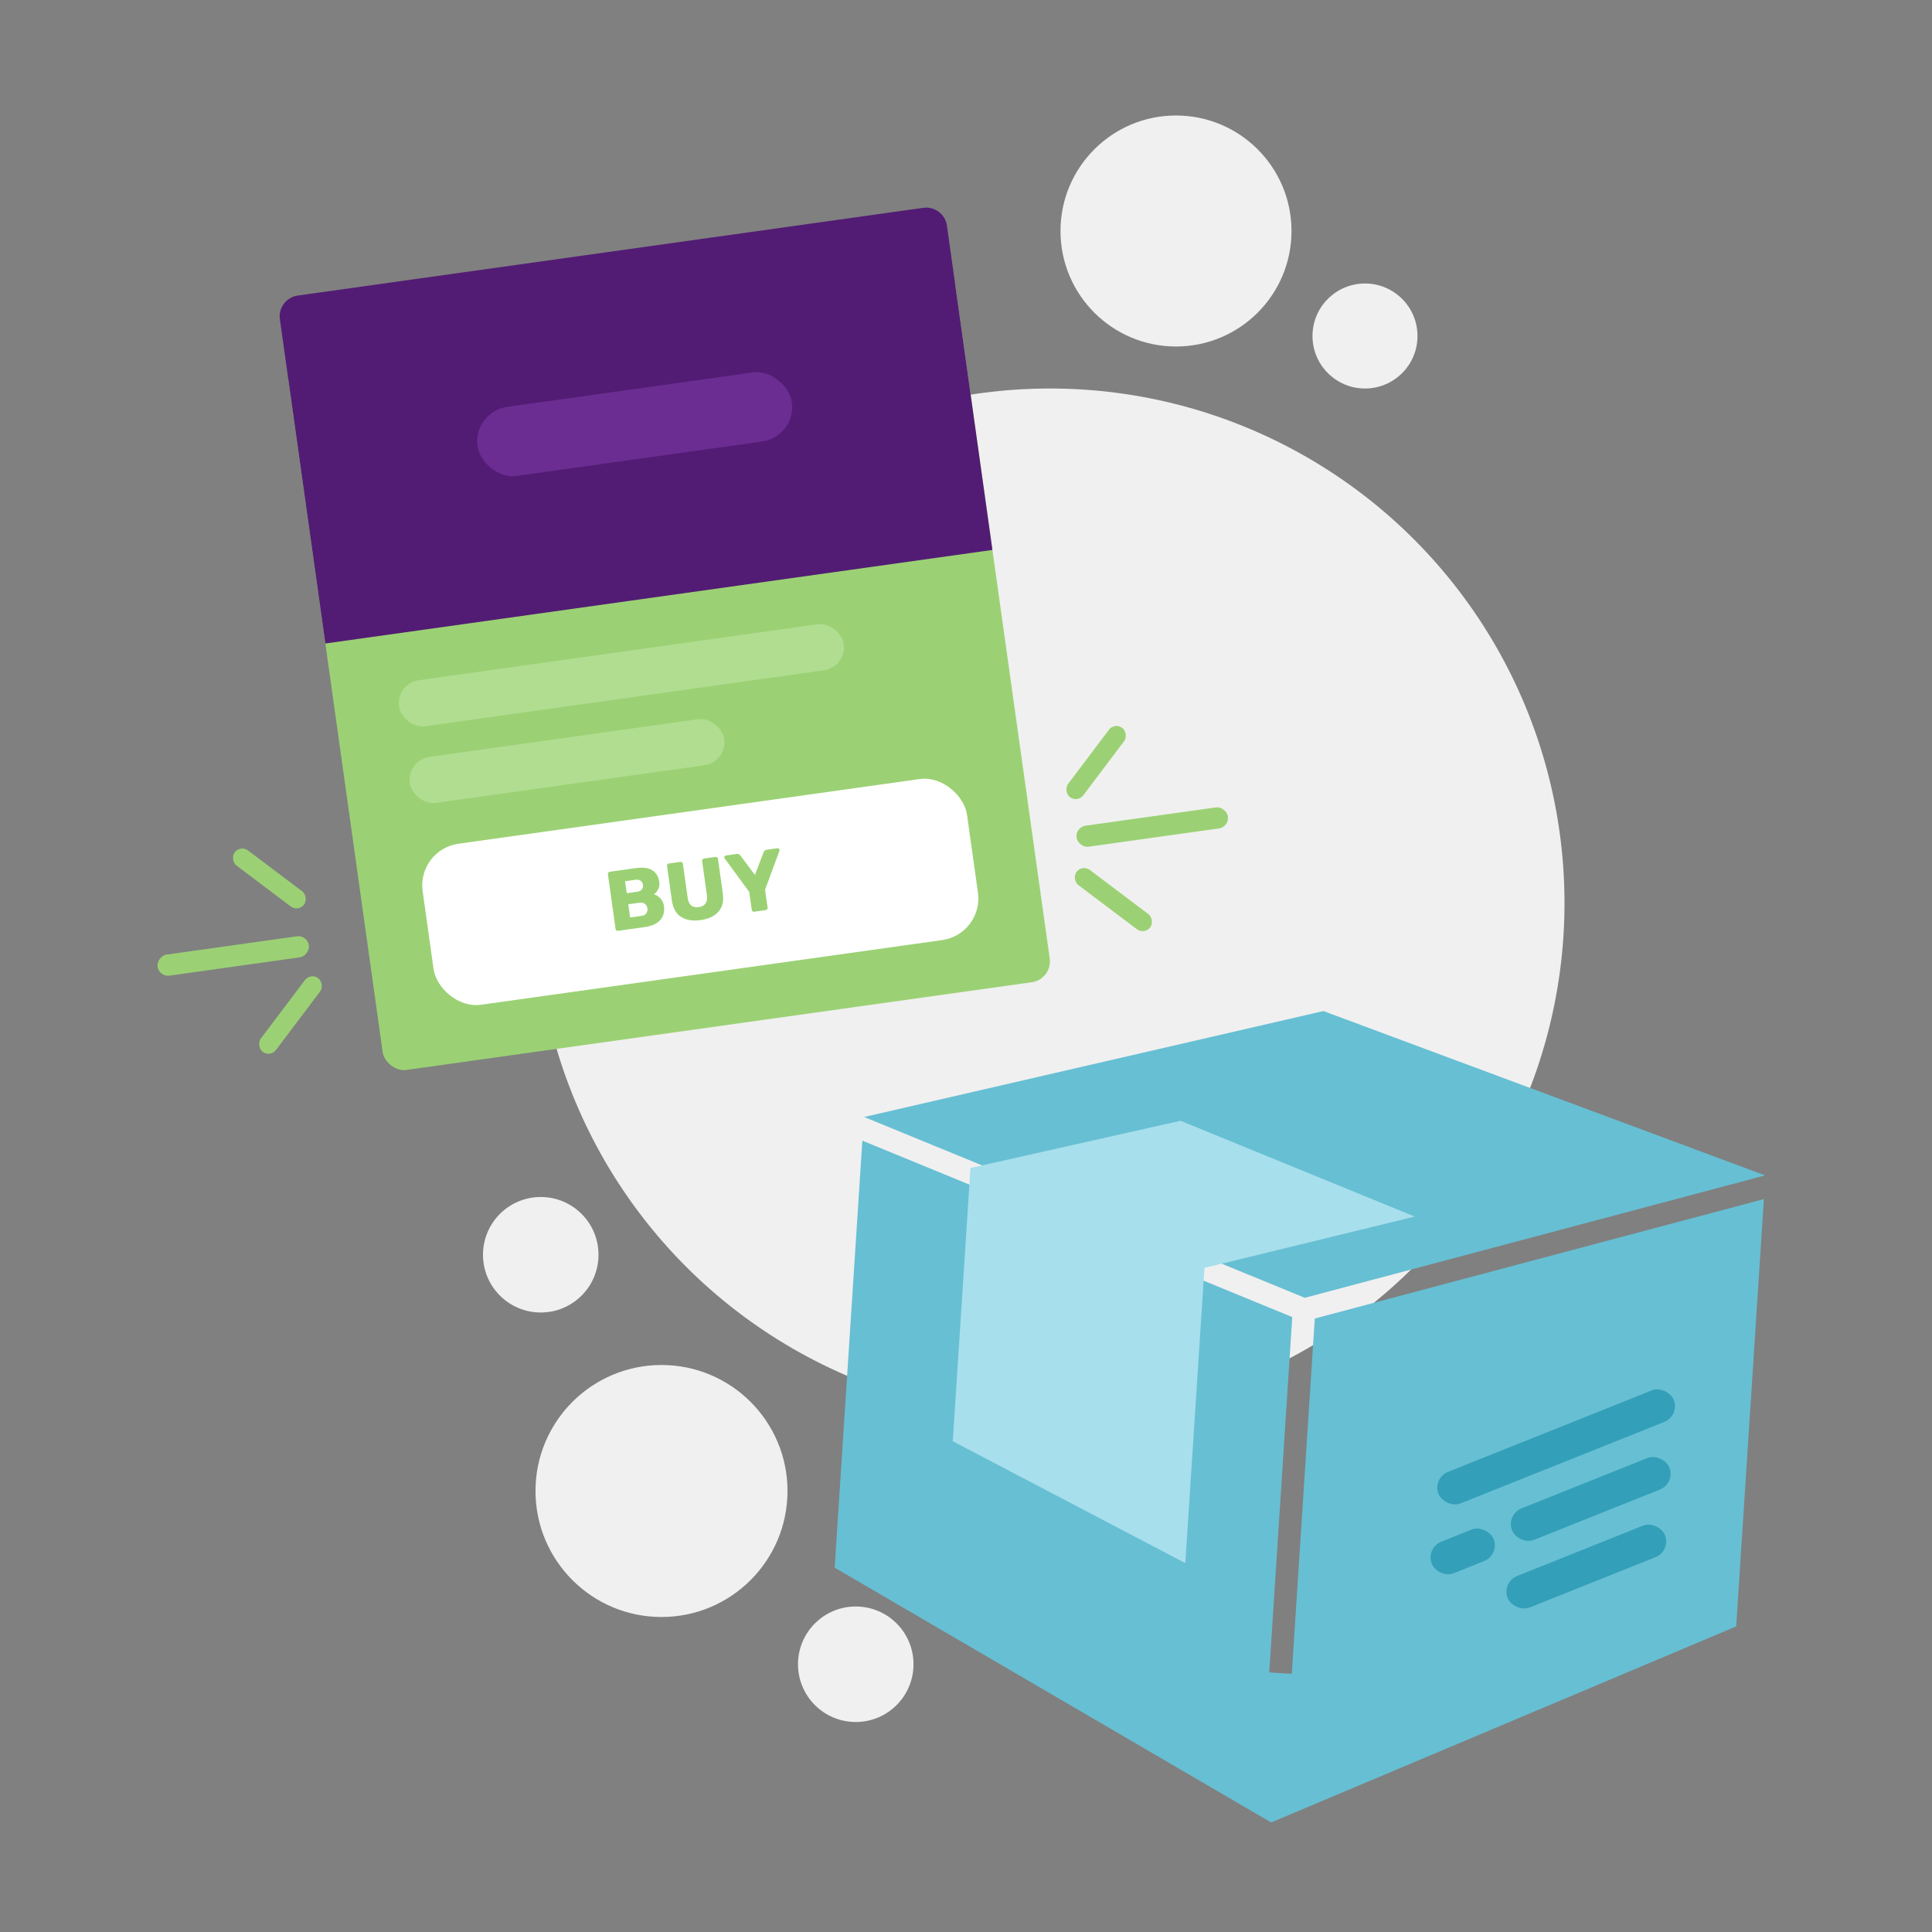 <svg width="184" height="184" viewBox="0 0 184 184" fill="none" xmlns="http://www.w3.org/2000/svg">
<rect x="0" y="0" width="184" height="184" fill="#808080" stroke="none"/>
<circle cx="100" cy="86" r="49" fill="#F0F0F0"/>
<circle cx="63" cy="142" r="12" fill="#F0F0F0"/>
<circle cx="112" cy="22" r="11" fill="#F0F0F0"/>
<circle cx="130" cy="32" r="5" fill="#F0F0F0"/>
<circle cx="51.5" cy="119.5" r="5.5" fill="#F0F0F0"/>
<circle cx="81.5" cy="158.5" r="5.5" fill="#F0F0F0"/>
<rect x="27.197" y="34.267" width="64.151" height="68.575" rx="2" transform="rotate(-7.984 27.197 34.267)" fill="#9BD174"/>
<rect x="39.696" y="80.912" width="52.353" height="15.485" rx="4" transform="rotate(-7.984 39.696 80.912)" fill="white"/>
<path d="M26.656 30.406C26.502 29.312 27.265 28.301 28.358 28.147L87.927 19.793C89.02 19.639 90.032 20.401 90.185 21.495L94.516 52.375L30.987 61.285L26.656 30.406Z" fill="#521C74"/>
<rect x="37.697" y="65.089" width="42.767" height="4.424" rx="2.212" transform="rotate(-7.984 37.697 65.089)" fill="#B1DD91"/>
<rect x="38.721" y="72.391" width="30.232" height="4.424" rx="2.212" transform="rotate(-7.984 38.721 72.391)" fill="#B1DD91"/>
<rect x="45.016" y="39.213" width="30.232" height="6.636" rx="3.318" transform="rotate(-7.984 45.016 39.213)" fill="#6B2D92"/>
<path d="M58.856 88.649C58.803 88.657 58.752 88.645 58.704 88.613C58.66 88.576 58.635 88.53 58.627 88.477L57.896 83.263C57.888 83.205 57.9 83.154 57.932 83.111C57.963 83.063 58.009 83.035 58.068 83.026L60.55 82.678C61.23 82.583 61.755 82.651 62.126 82.883C62.497 83.115 62.719 83.488 62.791 84.002C62.827 84.259 62.789 84.491 62.676 84.698C62.568 84.904 62.437 85.062 62.283 85.171C62.516 85.236 62.724 85.371 62.905 85.575C63.086 85.774 63.196 86.012 63.235 86.29C63.311 86.831 63.19 87.277 62.873 87.627C62.562 87.977 62.075 88.198 61.41 88.291L58.856 88.649ZM60.693 84.927C60.891 84.899 61.036 84.824 61.128 84.702C61.22 84.58 61.254 84.433 61.23 84.262C61.207 84.096 61.135 83.97 61.013 83.883C60.897 83.79 60.736 83.758 60.533 83.786L59.529 83.927L59.689 85.068L60.693 84.927ZM61.09 87.23C61.298 87.201 61.451 87.12 61.547 86.986C61.647 86.846 61.685 86.688 61.66 86.511C61.635 86.329 61.555 86.188 61.421 86.086C61.286 85.98 61.116 85.941 60.913 85.969L59.836 86.12L60.013 87.381L61.09 87.23Z" fill="#9BD174"/>
<path d="M66.731 87.627C65.971 87.733 65.348 87.632 64.862 87.324C64.382 87.014 64.09 86.49 63.987 85.751L63.527 82.474C63.519 82.415 63.531 82.364 63.563 82.321C63.594 82.273 63.64 82.245 63.699 82.237L64.799 82.082C64.858 82.074 64.909 82.089 64.953 82.126C65.001 82.158 65.029 82.203 65.037 82.262L65.495 85.523C65.541 85.855 65.654 86.093 65.832 86.237C66.016 86.381 66.255 86.432 66.55 86.391C66.844 86.349 67.058 86.235 67.19 86.047C67.326 85.853 67.372 85.593 67.326 85.266L66.868 82.005C66.86 81.946 66.872 81.895 66.904 81.853C66.941 81.804 66.989 81.775 67.048 81.767L68.14 81.614C68.199 81.606 68.251 81.62 68.294 81.658C68.342 81.689 68.37 81.734 68.379 81.793L68.838 85.07C68.942 85.809 68.805 86.394 68.429 86.823C68.052 87.253 67.487 87.521 66.731 87.627Z" fill="#9BD174"/>
<path d="M71.825 86.83C71.772 86.838 71.721 86.826 71.673 86.794C71.629 86.757 71.604 86.711 71.596 86.658L71.356 84.947L69.016 81.753C68.996 81.728 68.984 81.7 68.98 81.668C68.974 81.625 68.984 81.585 69.012 81.549C69.044 81.506 69.082 81.482 69.125 81.476L70.185 81.327C70.26 81.317 70.324 81.327 70.378 81.357C70.431 81.388 70.472 81.423 70.499 81.463L71.898 83.323L72.732 81.15C72.747 81.104 72.777 81.059 72.82 81.015C72.862 80.971 72.921 80.943 72.996 80.933L74.057 80.784C74.1 80.778 74.14 80.791 74.177 80.824C74.219 80.851 74.243 80.886 74.249 80.929C74.254 80.961 74.25 80.992 74.237 81.021L72.866 84.735L73.106 86.446C73.115 86.505 73.1 86.556 73.062 86.599C73.03 86.642 72.984 86.668 72.925 86.676L71.825 86.83Z" fill="#9BD174"/>
<rect x="102.388" y="78.776" width="14.555" height="2.022" rx="1.011" transform="rotate(-7.984 102.388 78.776)" fill="#9BD174"/>
<rect x="103.073" y="82.309" width="8.788" height="1.809" rx="0.905" transform="rotate(37.016 103.073 82.309)" fill="#9BD174"/>
<rect width="8.271" height="1.809" rx="0.905" transform="matrix(0.602 -0.798 -0.798 -0.602 102.623 76.467)" fill="#9BD174"/>
<rect width="14.555" height="2.022" rx="1.011" transform="matrix(-0.99 0.139 0.139 0.99 29.275 89.031)" fill="#9BD174"/>
<rect width="8.788" height="1.809" rx="0.905" transform="matrix(-0.602 0.798 0.798 0.602 29.587 92.616)" fill="#9BD174"/>
<rect x="28.413" y="86.875" width="8.271" height="1.809" rx="0.905" transform="rotate(-142.984 28.413 86.875)" fill="#9BD174"/>
<path fill-rule="evenodd" clip-rule="evenodd" d="M126.039 96.291L168.106 111.942L124.268 123.6L82.302 106.381L126.039 96.291ZM125.219 125.573L167.989 114.199L165.352 154.882L165.384 154.884L121.063 173.567L79.524 149.32L79.492 149.318L82.129 108.635L123.073 125.435L120.88 159.275L123.026 159.414L125.219 125.573Z" fill="#67BFD3"/>
<rect x="142.99" y="150.694" width="16.133" height="3.226" rx="1.613" transform="rotate(-21.795 142.99 150.694)" fill="#339FB8"/>
<rect x="143.408" y="144.255" width="16.133" height="3.226" rx="1.613" transform="rotate(-21.795 143.408 144.255)" fill="#339FB8"/>
<rect x="135.76" y="147.432" width="6.343" height="3.226" rx="1.613" transform="rotate(-21.795 135.76 147.432)" fill="#339FB8"/>
<rect x="136.405" y="140.781" width="24.123" height="3.226" rx="1.613" transform="rotate(-21.795 136.405 140.781)" fill="#339FB8"/>
<path d="M112.43 106.74L134.741 115.865L114.711 120.75L112.889 148.869L90.739 137.262L92.425 111.236L112.43 106.74Z" fill="#A7DFEC"/>
</svg>
